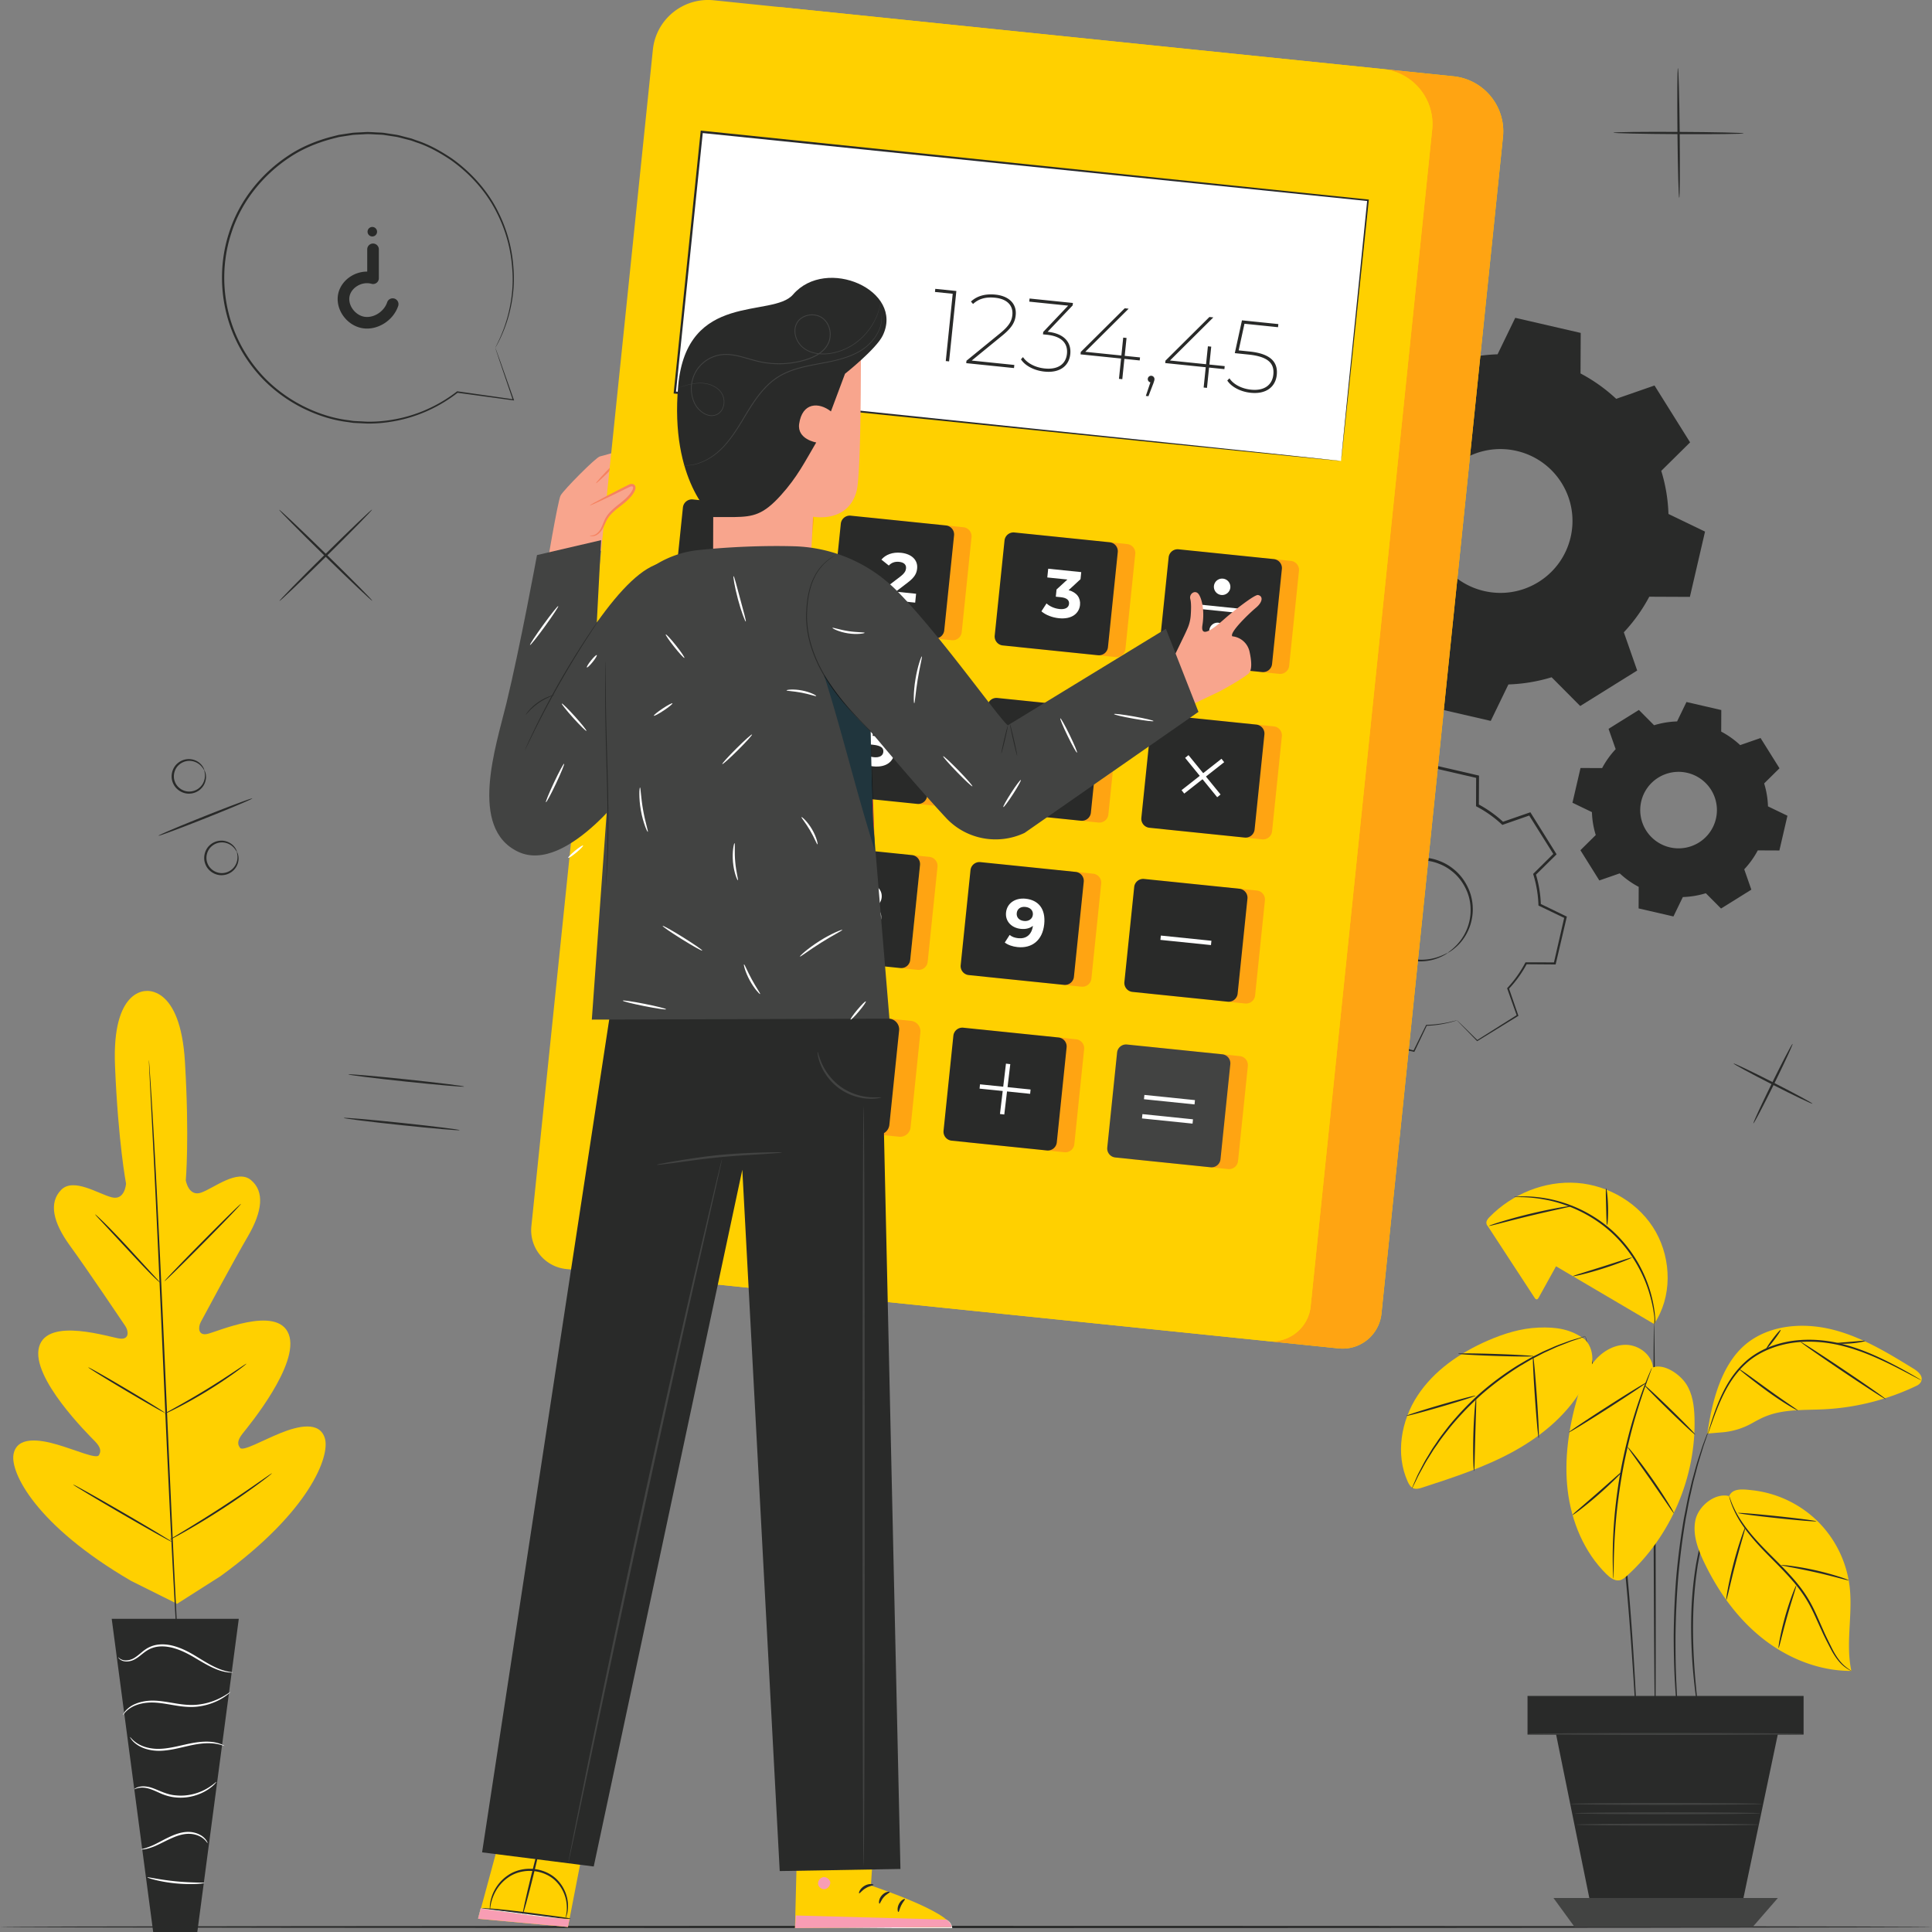 <svg width="267" height="267" fill="none" xmlns="http://www.w3.org/2000/svg"><rect width="100%" height="100%" fill="#808080" stroke="none"/><g clip-path="url(#clip0_1301_35465)"><path d="M200.081 131.685s-.484.414-1.552.797c-1.048.373-2.785.647-4.723-.06-.952-.354-1.946-.94-2.762-1.829-.806-.886-1.489-2.032-1.761-3.366a6.747 6.747 0 01-.142-2.069 6.736 6.736 0 01.488-2.109c.529-1.381 1.556-2.616 2.881-3.458 1.341-.819 2.904-1.197 4.382-1.065.739.049 1.455.22 2.114.488.661.26 1.274.609 1.8 1.037 1.083.829 1.814 1.945 2.259 3.056a7.08 7.08 0 01.435 3.279c-.216 2.047-1.224 3.484-2.02 4.258-.815.789-1.399 1.041-1.399 1.041-.03-.04.524-.344 1.286-1.149a6.999 6.999 0 001.848-4.176c.078-.972-.027-2.067-.463-3.13-.436-1.055-1.143-2.109-2.175-2.887a6.485 6.485 0 00-1.713-.97 6.44 6.44 0 00-2.002-.453c-1.398-.12-2.871.241-4.137 1.013-1.252.797-2.223 1.958-2.729 3.262a6.41 6.41 0 00-.47 1.994 6.392 6.392 0 00.122 1.96c.247 1.267.886 2.363 1.643 3.217.767.858 1.707 1.432 2.616 1.79a7.044 7.044 0 004.574.177c1.059-.329 1.576-.692 1.6-.648z" fill="#292A29"/><path d="M201.356 140.998c.001-.005.063.05.184.166l.54.52 2.115 2.08-.079-.01 5.55-3.501-.042.12c-.4-1.13-.846-2.387-1.321-3.732l-.024-.066.049-.053a16.053 16.053 0 002.456-3.459l.037-.07h.081l3.97.007-.14.111 1.465-6.386.085.179-3.578-1.716-.091-.044-.003-.101a15.883 15.883 0 00-.703-4.167l-.031-.101.075-.074 2.814-2.79-.026.223-3.485-5.553.222.077-3.746 1.306-.109.039-.085-.08a16.051 16.051 0 00-3.446-2.448l-.104-.054v-.119c.005-1.241.011-2.593.015-3.96l.154.193-6.399-1.474.226-.108-1.726 3.567-.054.109-.122.005a15.934 15.934 0 00-4.166.691l-.003.001c-.032-.008-.017-.004 0 0l-.204-.051-.003-.002-.005-.006-.012-.011-.021-.022-.044-.044-.089-.089-.175-.177-.351-.353-.701-.706-1.392-1.401.25.029-5.572 3.468.082-.235c.44 1.259.876 2.504 1.306 3.738l.039.114-.082.087a15.834 15.834 0 00-2.459 3.433l-.055.104h-.119l-3.97-.021.189-.149-1.486 6.381-.1-.209a4950.6 4950.6 0 003.572 1.727l.098.048.004.109c.044 1.442.284 2.847.688 4.168l.032.101-.075.075-2.823 2.78.025-.207 3.465 5.565-.182-.064 3.75-1.294.084-.029.064.06a16.075 16.075 0 003.449 2.469l.07.037v.081a7631.79 7631.79 0 01-.031 3.959l-.092-.117 6.392 1.505-.102.049c.698-1.42 1.271-2.584 1.75-3.554l.017-.036.039-.001a16.757 16.757 0 003.193-.391l.774-.187c.177-.046.259-.064.258-.059a1.866 1.866 0 01-.248.092c-.168.053-.423.132-.768.219-.691.17-1.751.396-3.204.456l.055-.037-1.703 3.576-.031.065-.071-.015-6.405-1.449-.093-.021v-.096l.004-3.959.071.118a16.285 16.285 0 01-3.523-2.493l.147.031-3.743 1.312-.118.041-.065-.105-3.489-5.551-.071-.113.095-.094 2.814-2.791-.044.175a16.147 16.147 0 01-.717-4.259l.102.157-3.576-1.718-.134-.065.033-.144 1.473-6.384.035-.15.154.001 3.969.014-.173.104a16.242 16.242 0 012.515-3.521l-.042.201-1.308-3.737-.053-.151.136-.084c1.83-1.142 3.688-2.299 5.571-3.472l.136-.086.114.115 1.392 1.402.701.705.351.353.176.177.088.089.044.044.022.022.01.011.006.006.003.003-.203-.051c.016.003.033.008.001-.001h.003a16.333 16.333 0 014.272-.709l-.175.114 1.728-3.566.07-.144.156.036 6.399 1.48.153.035v.157l-.021 3.961-.104-.173c1.33.7 2.536 1.585 3.526 2.513l-.195-.042 3.748-1.298.142-.05.08.128 3.471 5.562.076.121-.102.101-2.822 2.782.043-.175a16.21 16.21 0 01.704 4.26l-.094-.145 3.571 1.73.115.056-.029.122-1.495 6.38-.026.111h-.115l-3.97-.03.118-.07a16.194 16.194 0 01-2.517 3.496l.025-.119 1.291 3.742.027.078-.069.043-5.592 3.437-.044.027-.036-.037-2.048-2.109-.525-.549a2.013 2.013 0 01-.175-.198z" fill="#292A29"/><path fill-rule="evenodd" clip-rule="evenodd" d="M212.629 80.428c4.666-2.906 6.088-9.036 3.175-13.692-2.914-4.655-9.06-6.072-13.726-3.167-4.667 2.907-6.088 9.036-3.175 13.692 2.914 4.656 9.058 6.074 13.726 3.167zm1.803 13.168a22.9 22.9 0 01-5.972.992l-2.441 5.04-9.048-2.087.025-5.598a22.737 22.737 0 01-4.928-3.507l-5.299 1.841-4.917-7.858 3.985-3.939a22.552 22.552 0 01-.993-5.957l-5.055-2.437 2.092-9.023 5.613.024a22.706 22.706 0 013.517-4.916l-1.847-5.284 7.877-4.907 3.95 3.976a22.78 22.78 0 015.971-.992l2.443-5.042 9.047 2.088-.026 5.6a22.802 22.802 0 014.928 3.507l5.298-1.842 4.918 7.858-3.986 3.939a22.55 22.55 0 01.995 5.957l5.054 2.436-2.092 9.024-5.613-.025a22.74 22.74 0 01-3.516 4.917l1.846 5.284-7.876 4.905-3.95-3.974zm20.351 22.843a5.279 5.279 0 001.689-7.285 5.309 5.309 0 00-7.302-1.685 5.28 5.28 0 00-1.689 7.285 5.308 5.308 0 007.302 1.685zm.96 7.005a12.151 12.151 0 01-3.177.527l-1.299 2.682-4.813-1.111.013-2.977a12.133 12.133 0 01-2.622-1.867l-2.819.98-2.615-4.18 2.12-2.096a11.966 11.966 0 01-.529-3.169l-2.69-1.296 1.114-4.801 2.985.013c.5-.94 1.125-1.82 1.872-2.615l-.983-2.811 4.191-2.61 2.101 2.114a12.107 12.107 0 013.177-.527l1.299-2.683 4.813 1.111-.013 2.979a12.088 12.088 0 012.621 1.866l2.819-.979 2.616 4.179-2.12 2.096c.321 1.041.496 2.106.529 3.169l2.689 1.296-1.113 4.801-2.987-.013a12.071 12.071 0 01-1.87 2.615l.982 2.812-4.19 2.609-2.101-2.114z" fill="#292A29"/><path d="M51.419 70.424c.06.061-2.756 2.94-6.29 6.428-3.536 3.49-6.45 6.268-6.51 6.207-.062-.061 2.754-2.94 6.29-6.429 3.534-3.488 6.45-6.267 6.51-6.206z" fill="#292A29"/><path d="M51.449 83.028c-.06.061-2.989-2.703-6.54-6.175-3.553-3.472-6.383-6.336-6.322-6.398.06-.061 2.988 2.703 6.54 6.175s6.382 6.336 6.322 6.398zm12.711 67.138c-.008.086-3.602-.223-8.025-.688-4.425-.466-8.003-.913-7.994-.998.009-.087 3.602.222 8.026.687 4.423.467 8.003.914 7.994.999zm-.64 6.018c-.009.087-3.603-.222-8.026-.688-4.425-.466-8.003-.913-7.994-.998.009-.086 3.602.222 8.027.688 4.423.466 8.002.913 7.993.998z" fill="#292A29"/><path d="M20.211 136.957s-4.756-.341-4.318 10.303c.437 10.643 1.526 16.312 1.526 16.312s-.14 2.361-1.972 1.897c-1.832-.463-5.28-2.759-6.982-1.043-1.765 1.781-1.138 4.512 1.204 7.728 2.342 3.218 7.214 10.454 7.652 11.109.43.644.602 1.852-.697 1.735-1.298-.115-10.066-3.08-11.227 1.155-1.16 4.233 6.84 12.126 7.698 13.006.858.879.904 1.434.556 1.966s-3.2-.741-5.729-1.482c-2.528-.741-5.59-1.158-6.054 1.34-.465 2.5 3.059 9.812 16.255 17.497l6.349 3.163 6.009-3.824c12.359-8.963 15.132-16.591 14.42-19.031-.714-2.44-3.718-1.72-6.16-.73-2.44.99-5.151 2.541-5.551 2.047-.4-.494-.41-1.052.356-2.013.766-.96 7.935-9.612 6.355-13.708-1.58-4.097-10.006-.273-11.287-.028-1.28.245-1.23-.973-.867-1.657.37-.696 4.492-8.382 6.5-11.817 2.007-3.434 2.358-6.214.423-7.81-1.866-1.538-5.065 1.091-6.842 1.735-1.777.644-2.153-1.691-2.153-1.691s.515-5.749-.117-16.383c-.631-10.634-5.444-9.776-5.444-9.776" fill="#FFD000"/><path d="M20.58 146.49s.013.075.025.222c.013.158.03.375.05.653l.172 2.515c.145 2.182.333 5.342.549 9.248.435 7.811.944 18.608 1.466 30.532.522 11.929 1.003 22.726 1.395 30.539l.472 9.252.125 2.516.026.654c.005.148.001.224.001.224s-.013-.075-.026-.222l-.05-.653-.17-2.513a890.885 890.885 0 01-.55-9.248c-.435-7.812-.944-18.609-1.466-30.538-.522-11.925-1.004-22.721-1.395-30.534l-.472-9.253-.125-2.516-.026-.655c-.005-.147-.001-.223-.001-.223z" fill="#292A29"/><path d="M13.157 167.834c.012-.012.152.104.395.327.245.222.587.552 1.007.966.838.828 1.965 2.001 3.183 3.32l3.105 3.389.945 1.022c.224.24.343.38.331.392-.012.012-.152-.104-.398-.326a28.776 28.776 0 01-1.002-.97c-.83-.836-1.94-2.025-3.16-3.343l-3.127-3.365-.951-1.018c-.222-.243-.34-.383-.328-.394zm9.593 9.206c-.047-.046 2.275-2.472 5.186-5.416 2.912-2.945 5.31-5.294 5.359-5.247.047.047-2.274 2.472-5.186 5.418-2.911 2.943-5.31 5.293-5.358 5.245zm-.023 18.352c-.008-.015.15-.114.442-.281.34-.189.754-.422 1.242-.695a118.476 118.476 0 004.053-2.361c1.564-.954 2.95-1.866 3.949-2.532l1.184-.789c.282-.184.441-.279.452-.266.01.013-.132.135-.396.343-.265.208-.654.501-1.142.852a62.324 62.324 0 01-3.92 2.599 63.266 63.266 0 01-4.099 2.305c-.536.273-.973.488-1.28.628-.305.141-.478.212-.485.197zm-10.523-6.422c.008-.015.164.059.438.206.275.145.668.363 1.151.637.967.548 2.294 1.319 3.751 2.184 1.458.865 2.77 1.659 3.715 2.245.471.293.851.533 1.111.704.26.171.4.272.39.287-.008.014-.164-.06-.438-.206a52.583 52.583 0 01-1.151-.638 232.31 232.31 0 01-3.751-2.184 230.634 230.634 0 01-3.714-2.245 48.245 48.245 0 01-1.112-.704c-.26-.171-.399-.272-.39-.286zm-2.087 16.198c.009-.015.207.082.559.269l1.477.813c1.243.696 2.95 1.672 4.829 2.761a379.99 379.99 0 014.794 2.824l1.438.88c.337.212.52.336.511.351-.008.014-.207-.083-.558-.27l-1.478-.813a381.907 381.907 0 01-4.83-2.761 382.804 382.804 0 01-4.792-2.824 986.75 986.75 0 01-1.439-.879c-.337-.212-.519-.337-.51-.351zm13.336 7.618c-.008-.015.19-.145.552-.369.404-.245.922-.561 1.544-.937a195.268 195.268 0 005.045-3.159 187.756 187.756 0 004.938-3.326c.597-.414 1.095-.76 1.484-1.028.351-.241.55-.368.56-.355.01.013-.17.166-.504.431-.335.265-.826.639-1.44 1.091a100.571 100.571 0 01-4.905 3.39 101.203 101.203 0 01-5.091 3.103c-.664.376-1.205.674-1.584.871-.378.199-.59.302-.599.288zM33 223.715H15.438L21.17 267h6.098l5.733-43.285z" fill="#292A29"/><path d="M16.345 229.035c-.007.005.02.062.094.154.075.093.212.212.423.303.417.181 1.148.195 1.855-.227.71-.391 1.327-1.157 2.277-1.496.943-.359 2.111-.294 3.23.064 1.133.35 2.116.921 3.008 1.454.893.53 1.711 1.002 2.445 1.309a6.78 6.78 0 001.804.52c.22.029.393.037.51.034.117 0 .178-.004.178-.014.01-.058-.994-.048-2.409-.725-.71-.324-1.506-.807-2.392-1.35-.882-.543-1.89-1.139-3.059-1.501-1.155-.371-2.398-.438-3.408-.036-.506.191-.93.493-1.284.791-.358.296-.68.574-1.005.777-.642.414-1.317.431-1.71.296-.405-.14-.535-.377-.557-.353zm.641 7.973c.023.015.14-.179.414-.465.28-.278.737-.641 1.402-.887.66-.252 1.506-.402 2.443-.367.94.032 1.966.238 3.056.415 1.088.183 2.166.264 3.13.13a8.63 8.63 0 002.461-.701 7.808 7.808 0 001.481-.879c.324-.245.479-.41.47-.42-.034-.048-.712.558-2.032 1.113a9.038 9.038 0 01-2.412.625c-.935.116-1.97.031-3.053-.15-1.08-.175-2.122-.377-3.093-.397-.972-.021-1.848.156-2.526.443a3.692 3.692 0 00-1.41 1 2.476 2.476 0 00-.265.389c-.052.094-.074.146-.066.151zm14.018 4.268c.006-.014-.156-.123-.484-.251a5.208 5.208 0 00-1.456-.312c-.629-.049-1.383-.008-2.2.126-.82.133-1.697.358-2.62.553-.92.194-1.81.325-2.615.295-.805-.028-1.521-.203-2.076-.448-1.13-.495-1.533-1.215-1.575-1.17-.012.008.068.188.297.458.226.27.621.614 1.192.895.57.28 1.313.484 2.15.528.84.046 1.754-.082 2.686-.278.933-.197 1.804-.429 2.605-.573.801-.146 1.532-.206 2.145-.184 1.232.042 1.933.413 1.95.361zm-12.464 6.003c.008.046.627-.39 1.704-.172.53.096 1.12.363 1.785.664.661.308 1.46.571 2.315.636 1.726.166 3.26-.39 4.202-.971a5.985 5.985 0 001.046-.802c.213-.227.323-.358.309-.371-.039-.042-.5.476-1.457.998-.94.52-2.422 1.021-4.074.862-1.663-.095-2.94-1.084-4.092-1.215-.562-.084-1.032-.004-1.325.115-.297.115-.422.246-.413.256zm.976 8.308c0 .033.589.029 1.464-.29.883-.294 1.976-.97 3.252-1.475.64-.244 1.282-.393 1.866-.39a3.458 3.458 0 011.5.341c.808.401 1.041.97 1.085.934.014-.005-.022-.148-.166-.369a2.405 2.405 0 00-.823-.743 3.464 3.464 0 00-1.592-.427c-.63-.018-1.309.134-1.972.387-1.322.525-2.38 1.22-3.224 1.554-.833.358-1.397.432-1.39.478zm.859 3.866c-.01.035.412.186 1.112.359.7.174 1.683.36 2.78.468 1.098.107 2.098.116 2.818.081.721-.033 1.163-.1 1.161-.137-.004-.086-1.78-.01-3.951-.228-2.172-.208-3.899-.627-3.92-.543z" fill="#fff"/><path d="M267.001 266.303c0 .087-59.775.156-133.494.156C59.762 266.459 0 266.39 0 266.303c0-.086 59.762-.155 133.507-.155 73.719 0 133.494.069 133.494.155z" fill="#292A29"/><path d="M75.445 79s1.636-9.773 2.025-10.517c.389-.743 4.906-5.312 5.439-5.406.532-.095 7.65-2.324 7.257-1.216-.394 1.108-5.388 2.602-5.388 2.602l-.474.596s4.267-1.385 5.328-1.35c.977.032 1.15 1.044.388 1.335-.763.292-4.525 1.386-4.664 1.62-.14.234 4.187-.998 4.73-.975.732.031 1.262.955.515 1.269-.44.184-4.623 1.142-4.623 1.142s3.492-.408 3.885-.302c.644.174.59.953-.118 1.14-.486.128-3.04.237-3.69.411 0 0-.483.412-.466 1.702.018 1.29-1.663 4.73-1.663 4.73L75.445 79z" fill="#F8A58D"/><path d="M90.155 61.883c.027.028-.331.422-1.048.908-.357.24-.806.5-1.332.729-.53.198-1.117.4-1.734.613l-1.313.444.07-.043c-1.356 1.35-2.373 2.296-2.428 2.248-.056-.048.87-1.077 2.2-2.458l.026-.028.044-.016 1.297-.453 1.726-.583c.512-.206.957-.435 1.32-.645.728-.422 1.138-.753 1.172-.716z" fill="#F68260"/><path d="M184.992 186.348l-96.959-9.964c-2.965-.305-5.122-2.95-4.817-5.908L100.01 7.869c.434-4.202 4.2-7.257 8.414-6.825l92.443 9.5c4.213.433 7.277 4.19 6.842 8.392l-16.792 162.607a5.396 5.396 0 01-5.924 4.805z" fill="#FFD000"/><path d="M185.55 186.377c-.185 0-.371-.01-.559-.029l-9.767-1.003a5.395 5.395 0 005.906-4.807l16.793-162.607c.434-4.202-2.629-7.96-6.842-8.392l-31.089-3.195 40.872 4.2c3.946.405 6.883 3.727 6.883 7.599 0 .262-.013.527-.041.793l-6.303 61.038-1.875 18.158-.8 7.744-.041.401-1.271 12.305-.04.392-1.41 13.641-.024.239-1.255 12.15-.019.188-3.754 36.351a5.395 5.395 0 01-5.364 4.834zm-15.77-1.592l-81.75-8.4-.07-.008 81.82 8.408z" fill="#FFA412"/><path d="M175.211 185.342l-96.96-9.964a5.387 5.387 0 01-4.816-5.908L90.227 6.863c.434-4.202 4.2-7.257 8.414-6.824l92.444 9.5c4.212.432 7.276 4.19 6.841 8.392l-16.792 162.607a5.394 5.394 0 01-5.923 4.804z" fill="#FFD000"/><path d="M124.246 157.092l-33.433-3.436a1.45 1.45 0 01-1.297-1.591l1.355-13.124a1.453 1.453 0 011.595-1.294l33.433 3.436a1.45 1.45 0 011.297 1.591l-1.355 13.124a1.453 1.453 0 01-1.595 1.294z" fill="#FFD000"/><path d="M124.397 157.1c-.05 0-.101-.003-.151-.008l-33.433-3.436a1.452 1.452 0 01-1.297-1.591l1.155-11.185 32.245-.104 2.983.307a1.452 1.452 0 011.297 1.591l-1.355 13.124a1.453 1.453 0 01-1.444 1.302z" fill="#FFA412"/><path d="M185.334 63.708l-92.076-9.461 3.72-36.03 92.077 9.462-3.721 36.03z" fill="#fff"/><path d="M185.336 63.709s.015-.222.055-.643l.181-1.865.711-7.159 2.665-26.373.097.118-92.076-9.414h-.005l.171-.14-3.727 36.029-.134-.164 65.983 6.851 19.163 2.011 5.13.547 1.329.145c.299.034.457.056.457.056s-.146-.008-.44-.035c-.302-.03-.74-.071-1.313-.126l-5.104-.505-19.137-1.924-66.099-6.723-.15-.015.016-.149 3.715-36.03.016-.155.156.017h.006l92.065 9.508.109.012-.012.108-2.788 26.427-.764 7.128-.201 1.844c-.047.413-.075.618-.075.618z" fill="#292A29"/><path d="M109.715 86.235l-13.163-1.353a1.248 1.248 0 01-1.116-1.369l1.357-13.13a1.25 1.25 0 011.372-1.113l13.162 1.353c.688.07 1.187.683 1.117 1.368l-1.357 13.131a1.25 1.25 0 01-1.372 1.113z" fill="#FFD000"/><path d="M96.203 76.058l.586-5.675a1.25 1.25 0 011.372-1.113l13.163 1.353a1.25 1.25 0 011.116 1.368l-.382 3.7a21.08 21.08 0 00-2.317-.195 84.602 84.602 0 00-2.445-.035c-3.473 0-7.317.194-10.821.565-.091.01-.182.02-.272.032z" fill="#FFA412"/><path d="M107.301 85.987l-13.163-1.353a1.248 1.248 0 01-1.116-1.368l1.356-13.131a1.25 1.25 0 011.373-1.113l13.162 1.352a1.248 1.248 0 011.116 1.369l-1.356 13.13a1.25 1.25 0 01-1.372 1.114z" fill="#292A29"/><path d="M102.97 74.293l-.672 6.506-1.509-.155.547-5.298-1.305-.134.125-1.209 2.814.29z" fill="#fff"/><path d="M131.535 88.478l-13.163-1.353a1.247 1.247 0 01-1.115-1.369l1.355-13.13a1.25 1.25 0 011.372-1.114l13.164 1.353a1.249 1.249 0 011.115 1.369l-1.355 13.13a1.25 1.25 0 01-1.373 1.114z" fill="#FFD000"/><path d="M131.666 88.484a1.43 1.43 0 01-.13-.006l-1.76-.181c-2.008-2.473-4.062-4.874-5.868-6.69a20.7 20.7 0 00-5.799-4.1l.504-4.882a1.25 1.25 0 011.372-1.112l13.164 1.353a1.248 1.248 0 011.115 1.368l-1.356 13.13a1.25 1.25 0 01-1.242 1.12z" fill="#FFA412"/><path d="M129.122 88.23l-13.163-1.353a1.248 1.248 0 01-1.116-1.369l1.356-13.13a1.25 1.25 0 011.372-1.113l13.163 1.352a1.25 1.25 0 011.116 1.37l-1.357 13.13a1.248 1.248 0 01-1.371 1.112z" fill="#292A29"/><path d="M126.603 82.057l-.127 1.227-4.929-.506.101-.976 2.761-2.112c.634-.49.77-.813.803-1.13.053-.51-.27-.844-.96-.915-.558-.058-1.056.108-1.419.512l-1.025-.82c.578-.682 1.54-1.063 2.715-.942 1.453.15 2.345.993 2.223 2.174-.065.631-.301 1.19-1.301 1.942l-1.647 1.258 2.805.288z" fill="#fff"/><path d="M154.16 90.802l-13.163-1.352a1.248 1.248 0 01-1.115-1.368l1.355-13.131a1.25 1.25 0 011.372-1.114l13.164 1.353c.687.07 1.186.683 1.116 1.369l-1.356 13.13a1.25 1.25 0 01-1.373 1.113z" fill="#FFD000"/><path d="M154.29 90.81c-.043 0-.086-.003-.13-.008l-13.163-1.352a1.249 1.249 0 01-1.115-1.368l1.355-13.131a1.25 1.25 0 011.372-1.114l13.164 1.353a1.248 1.248 0 011.116 1.369l-1.357 13.13a1.249 1.249 0 01-1.242 1.12z" fill="#FFA412"/><path d="M151.746 90.554L138.583 89.2a1.247 1.247 0 01-1.115-1.368l1.355-13.131a1.25 1.25 0 011.372-1.113l13.164 1.353c.686.07 1.186.683 1.115 1.368l-1.356 13.131a1.25 1.25 0 01-1.372 1.113z" fill="#292A29"/><path d="M149.257 83.614c-.114 1.096-1.065 2.013-2.919 1.823-.913-.094-1.829-.441-2.416-.953l.706-1.092c.455.422 1.123.707 1.803.777.754.078 1.253-.181 1.307-.71.051-.494-.281-.838-1.138-.926l-.69-.07.103-.995 1.498-1.377-2.776-.286.125-1.208 4.566.47-.101.975-1.645 1.522c1.155.306 1.676 1.093 1.577 2.05z" fill="#fff"/><path d="M176.786 93.127l-13.164-1.352a1.248 1.248 0 01-1.115-1.369l1.355-13.13a1.25 1.25 0 011.372-1.113l13.164 1.352c.687.07 1.186.684 1.115 1.368l-1.355 13.131a1.25 1.25 0 01-1.372 1.113z" fill="#FFD000"/><path d="M176.918 93.134c-.043 0-.086-.002-.129-.007l-13.164-1.352a1.254 1.254 0 01-.711-.316l-.406-1.037a.09.09 0 01.002-.016l1.355-13.13a1.25 1.25 0 011.372-1.113l13.164 1.352a1.249 1.249 0 011.115 1.368l-1.356 13.132a1.249 1.249 0 01-1.242 1.119z" fill="#FFA412"/><path d="M174.427 92.88l-13.164-1.354a1.249 1.249 0 01-1.116-1.368l1.357-13.13a1.25 1.25 0 011.371-1.114l13.163 1.353c.687.07 1.187.683 1.116 1.368l-1.356 13.13a1.25 1.25 0 01-1.371 1.114z" fill="#292A29"/><path d="M172.043 84.796l-6.988-.718.061-.596 6.989.718-.062.596zm-2.013-3.58a1.139 1.139 0 01-2.266-.233 1.137 1.137 0 011.249-1.014 1.137 1.137 0 011.017 1.247zm-.633 6.079a1.138 1.138 0 01-2.266-.232 1.139 1.139 0 012.266.232z" fill="#fff"/><path d="M107.356 109.105l-13.163-1.353a1.247 1.247 0 01-1.116-1.368l1.356-13.13a1.25 1.25 0 011.372-1.114l13.163 1.353c.687.07 1.187.683 1.116 1.369l-1.356 13.13a1.25 1.25 0 01-1.372 1.113z" fill="#FFD000"/><path d="M104.933 108.857l-13.162-1.353a1.247 1.247 0 01-1.116-1.368l1.356-13.131a1.25 1.25 0 011.372-1.113l13.163 1.353c.687.07 1.187.683 1.116 1.368l-1.356 13.131a1.25 1.25 0 01-1.373 1.113z" fill="#292A29"/><path d="M101.985 102.498l-1.063-.109-.141 1.366-1.472-.151.141-1.366-3.513-.361.104-1.013 3.502-3.811 1.584.163-3.255 3.62 1.751.179.126-1.217 1.425.147-.125 1.217 1.063.109-.127 1.227z" fill="#fff"/><path d="M129.176 111.348l-13.163-1.353a1.248 1.248 0 01-1.116-1.369l1.357-13.13a1.247 1.247 0 011.371-1.113l13.164 1.353c.686.07 1.186.683 1.115 1.368l-1.355 13.131a1.251 1.251 0 01-1.373 1.113z" fill="#FFD000"/><path d="M129.199 111.35l-.024-.002-8.527-.877 6.111.628a1.25 1.25 0 001.348-.966c.364.409.729.816 1.092 1.217z" fill="#FFA412"/><path d="M126.762 111.099l-13.163-1.352a1.248 1.248 0 01-1.116-1.369l1.357-13.13a1.248 1.248 0 011.371-1.113l13.163 1.352c.688.07 1.187.684 1.116 1.369l-1.356 13.131a1.249 1.249 0 01-1.372 1.112z" fill="#292A29"/><path d="M123.607 104.035c-.119 1.153-1.07 2.069-2.933 1.878-.904-.093-1.829-.442-2.416-.953l.716-1.091c.454.423 1.113.706 1.792.776.755.078 1.254-.191 1.308-.721.053-.511-.248-.88-1.431-1.001l-1.667-.172.713-3.627 3.979.409-.125 1.208-2.721-.279-.23 1.225.532.054c1.928.198 2.602 1.142 2.483 2.294z" fill="#fff"/><path d="M151.801 113.673l-13.163-1.353a1.249 1.249 0 01-1.116-1.369l1.357-13.13a1.25 1.25 0 011.371-1.114l13.164 1.353a1.248 1.248 0 011.115 1.369l-1.356 13.13a1.25 1.25 0 01-1.372 1.114z" fill="#FFD000"/><path d="M151.934 113.679a1.43 1.43 0 01-.13-.006l-7.101-.73 9.086-6.323-.613 5.939a1.248 1.248 0 01-1.242 1.12zm-12.642-13.447c-.111-.068-.315-.279-.597-.606l.187-1.805a1.25 1.25 0 011.371-1.114l4.119.424-5.08 3.101z" fill="#FFA412"/><path d="M149.387 113.424l-13.163-1.352a1.25 1.25 0 01-1.116-1.369l1.356-13.13a1.25 1.25 0 011.372-1.114l13.163 1.353c.687.07 1.187.683 1.116 1.369l-1.356 13.13a1.249 1.249 0 01-1.372 1.113z" fill="#292A29"/><path d="M145.217 106.322c.062-.595-.337-1.021-1.008-1.09-.661-.068-1.17.293-1.229.861-.057.557.321 1.009 1.047 1.084.643.065 1.129-.26 1.19-.855zm1.471.076c-.137 1.329-1.314 2.054-2.693 1.912-1.798-.185-2.8-1.424-2.583-3.525.233-2.249 1.722-3.364 3.689-3.162.688.07 1.343.298 1.77.633l-.673 1.049c-.339-.28-.75-.407-1.188-.452-1.09-.112-1.855.458-2.03 1.699.421-.343.991-.481 1.671-.411 1.258.13 2.163 1.03 2.037 2.257z" fill="#fff"/><path d="M174.427 115.997l-13.164-1.352a1.25 1.25 0 01-1.116-1.369l1.357-13.131a1.249 1.249 0 011.371-1.112l13.163 1.353c.687.07 1.187.683 1.116 1.368l-1.356 13.131a1.249 1.249 0 01-1.371 1.112z" fill="#FFD000"/><path d="M174.556 116.004c-.043 0-.086-.002-.129-.007l-13.164-1.352a1.249 1.249 0 01-1.116-1.369l1.234-11.941 3.075-2.14 11.582 1.191a1.248 1.248 0 011.116 1.368l-1.356 13.131a1.249 1.249 0 01-1.242 1.119z" fill="#FFA412"/><path d="M172.012 115.749l-13.163-1.353a1.248 1.248 0 01-1.116-1.368l1.356-13.13a1.25 1.25 0 011.372-1.114l13.163 1.353a1.248 1.248 0 011.116 1.369l-1.355 13.13a1.251 1.251 0 01-1.373 1.113z" fill="#292A29"/><path d="M163.661 109.671l-.372-.471 5.518-4.337.373.47-5.519 4.338z" fill="#fff"/><path d="M168.215 110.175l-4.434-5.438.466-.378 4.433 5.438-.465.378z" fill="#fff"/><path d="M105.012 131.789l-13.163-1.353a1.247 1.247 0 01-1.116-1.368l1.357-13.131a1.249 1.249 0 011.371-1.113l13.163 1.353a1.248 1.248 0 011.116 1.369l-1.356 13.13a1.25 1.25 0 01-1.372 1.113z" fill="#FFD000"/><path d="M102.59 131.541l-13.163-1.353a1.247 1.247 0 01-1.116-1.368l1.356-13.131a1.25 1.25 0 011.373-1.113l13.162 1.352a1.248 1.248 0 011.116 1.369l-1.356 13.131a1.25 1.25 0 01-1.372 1.113z" fill="#292A29"/><path d="M99.3 119.953l-.1.976-2.996 5.282-1.64-.169 2.884-5.039-2.16-.222-.11 1.06-1.342-.138.236-2.287 5.228.537z" fill="#fff"/><path d="M126.833 134.031l-13.163-1.352a1.248 1.248 0 01-1.116-1.369l1.356-13.131a1.25 1.25 0 011.372-1.112l13.163 1.353c.687.07 1.187.683 1.116 1.368l-1.357 13.131a1.247 1.247 0 01-1.371 1.112z" fill="#FFD000"/><path d="M126.962 134.039c-.043 0-.086-.003-.13-.008l-2.394-.245a1.25 1.25 0 001.349-1.116l1.356-13.13a1.247 1.247 0 00-1.111-1.368l2.413.248a1.25 1.25 0 011.115 1.368l-1.356 13.131a1.25 1.25 0 01-1.242 1.12z" fill="#FFA412"/><path d="M124.418 133.783l-13.162-1.352a1.248 1.248 0 01-1.116-1.369l1.355-13.131a1.252 1.252 0 011.373-1.113l13.163 1.353a1.25 1.25 0 011.116 1.369l-1.357 13.13a1.248 1.248 0 01-1.372 1.113z" fill="#292A29"/><path d="M118.307 123.738c-.052.493.309.84.923.903.625.064 1.057-.202 1.108-.694.052-.511-.325-.861-.941-.923-.605-.063-1.038.203-1.09.714zm1.951 2.99c.06-.576-.38-.978-1.134-1.055-.746-.077-1.248.228-1.308.805-.059.576.369.986 1.115 1.063.755.078 1.268-.236 1.327-.813zm1.523.204c-.127 1.227-1.306 1.885-2.964 1.715-1.65-.17-2.66-1.054-2.533-2.28.072-.697.489-1.18 1.146-1.432-.454-.348-.677-.831-.617-1.416.118-1.144 1.218-1.754 2.699-1.602 1.501.154 2.451.976 2.333 2.119-.061.586-.387 1.012-.903 1.26.602.381.911.939.839 1.636z" fill="#fff"/><path d="M149.458 136.357l-13.163-1.353a1.25 1.25 0 01-1.117-1.369l1.357-13.13a1.249 1.249 0 011.372-1.113l13.163 1.353c.687.07 1.186.683 1.115 1.368l-1.355 13.13a1.251 1.251 0 01-1.372 1.114z" fill="#FFD000"/><path d="M149.587 136.363c-.043 0-.086-.002-.129-.006l-13.163-1.353a1.248 1.248 0 01-1.117-1.369l1.357-13.13a1.25 1.25 0 011.372-1.113l13.163 1.352a1.248 1.248 0 011.115 1.369l-1.355 13.13a1.25 1.25 0 01-1.243 1.12z" fill="#FFA412"/><path d="M147.043 136.108l-13.162-1.353a1.246 1.246 0 01-1.116-1.368l1.356-13.131a1.249 1.249 0 011.372-1.112l13.163 1.352a1.25 1.25 0 011.116 1.369l-1.357 13.13a1.25 1.25 0 01-1.372 1.113z" fill="#292A29"/><path d="M142.74 126.418c.057-.557-.32-1.01-1.038-1.084-.642-.066-1.128.26-1.19.855-.061.595.337 1.021 1.009 1.09.661.068 1.16-.294 1.219-.861zm1.569 1.307c-.232 2.25-1.712 3.365-3.688 3.162-.689-.071-1.335-.297-1.762-.631l.674-1.049c.328.278.74.405 1.187.451 1.08.111 1.855-.458 2.03-1.708-.421.342-1 .489-1.681.419-1.258-.13-2.163-1.03-2.037-2.257.138-1.329 1.315-2.054 2.693-1.912 1.808.186 2.801 1.425 2.584 3.525z" fill="#fff"/><path d="M172.083 138.682l-13.164-1.353a1.248 1.248 0 01-1.115-1.369l1.355-13.13a1.251 1.251 0 011.372-1.113l13.164 1.353c.687.07 1.186.683 1.115 1.368l-1.356 13.131a1.25 1.25 0 01-1.371 1.113z" fill="#FFD000"/><path d="M172.211 138.688c-.043 0-.085-.001-.129-.006l-13.163-1.353a1.247 1.247 0 01-1.116-1.369l1.356-13.13a1.248 1.248 0 011.372-1.113l13.164 1.353a1.248 1.248 0 011.115 1.368l-1.356 13.131a1.25 1.25 0 01-1.243 1.119z" fill="#FFA412"/><path d="M169.668 138.433l-13.163-1.352a1.247 1.247 0 01-1.115-1.369l1.355-13.13a1.25 1.25 0 011.372-1.113l13.164 1.352a1.25 1.25 0 011.115 1.369l-1.356 13.131a1.25 1.25 0 01-1.372 1.112z" fill="#292A29"/><path d="M167.355 130.608l-6.988-.717.061-.597 6.989.718-.062.596z" fill="#fff"/><path d="M147.098 159.239l-13.163-1.352a1.25 1.25 0 01-1.116-1.369l1.356-13.131a1.25 1.25 0 011.372-1.113l13.163 1.353c.687.07 1.187.683 1.116 1.368l-1.356 13.131a1.248 1.248 0 01-1.372 1.113z" fill="#FFD000"/><path d="M147.228 159.246c-.043 0-.086-.003-.13-.007l-13.163-1.352a1.249 1.249 0 01-1.116-1.369l1.356-13.131a1.25 1.25 0 011.372-1.113l13.163 1.353a1.248 1.248 0 011.116 1.368l-1.356 13.131a1.25 1.25 0 01-1.242 1.12z" fill="#FFA412"/><path d="M144.676 158.991l-13.163-1.353a1.248 1.248 0 01-1.116-1.369l1.357-13.13a1.249 1.249 0 011.372-1.113l13.162 1.353c.688.07 1.187.683 1.116 1.368l-1.356 13.131a1.25 1.25 0 01-1.372 1.113z" fill="#292A29"/><path d="M169.723 161.564l-13.163-1.353a1.247 1.247 0 01-1.116-1.368l1.356-13.131a1.25 1.25 0 011.372-1.113l13.163 1.353c.687.07 1.187.683 1.116 1.368l-1.356 13.131a1.25 1.25 0 01-1.372 1.113z" fill="#FFD000"/><path d="M169.852 161.571c-.042 0-.086-.003-.129-.007l-13.163-1.353a1.247 1.247 0 01-1.116-1.368l1.356-13.131a1.25 1.25 0 011.372-1.113l13.163 1.353a1.247 1.247 0 011.116 1.368l-1.356 13.131a1.25 1.25 0 01-1.243 1.12z" fill="#FFA412"/><path d="M167.301 161.316l-13.163-1.353a1.247 1.247 0 01-1.116-1.368l1.357-13.131a1.25 1.25 0 011.372-1.114l13.162 1.353a1.248 1.248 0 011.116 1.369l-1.356 13.13a1.25 1.25 0 01-1.372 1.114z" fill="#424342"/><path d="M165.082 152.629l-6.988-.717.06-.595 6.989.717-.061.595zm-.273 2.654l-6.989-.717.062-.596 6.988.718-.061.595z" fill="#fff"/><path d="M121.263 156.785l-34.79-3.575a1.499 1.499 0 01-1.34-1.643l1.346-13.029a1.501 1.501 0 011.647-1.337l34.79 3.576c.825.085 1.425.82 1.34 1.643l-1.346 13.029a1.499 1.499 0 01-1.647 1.336z" fill="#292A29"/><path d="M107.367 146.955c.153-1.479-.306-2.146-1.061-2.223-.745-.077-1.33.482-1.483 1.961-.152 1.477.306 2.145 1.051 2.221.755.078 1.34-.482 1.493-1.959zm-4.072-.419c.221-2.147 1.54-3.243 3.142-3.078 1.613.166 2.67 1.505 2.449 3.652-.222 2.147-1.531 3.244-3.144 3.077-1.602-.164-2.669-1.504-2.447-3.651zm35.496 7.487l-.596-.07.828-6.96.596.07-.828 6.96z" fill="#fff"/><path d="M142.364 151.166l-6.989-.718.061-.596 6.989.718-.061.596z" fill="#fff"/><path d="M132.167 40.216l-1.005 9.728-.459-.047.96-9.297-2.452-.252.045-.43 2.911.298zm8.012 10.219l-.045.43-6.603-.678.034-.333 4.614-3.767c1.321-1.072 1.645-1.755 1.726-2.547.134-1.293-.685-2.22-2.385-2.394-1.295-.134-2.281.145-3.046.866l-.289-.338c.811-.76 1.959-1.105 3.393-.958 1.867.193 2.952 1.273 2.79 2.843-.095.918-.47 1.694-1.884 2.84l-4.198 3.43 5.893.606zm7.732-1.495c-.166 1.612-1.427 2.635-3.571 2.414-1.463-.15-2.701-.84-3.246-1.696l.284-.308c.499.768 1.599 1.429 2.992 1.572 1.867.192 2.937-.626 3.082-2.03.146-1.417-.708-2.417-2.771-2.63l-.543-.055.035-.333 3.445-3.635-5.378-.553.045-.43 5.99.615-.035.334-3.459 3.647c2.285.235 3.298 1.462 3.13 3.088zm9.595.874l-2.117-.218-.29 2.807-.46-.047.29-2.808-5.601-.575.034-.334 6.073-6.032.543.056-5.993 5.957 4.987.512.255-2.474.46.047-.255 2.474 2.117.217-.043.418zm2.039 2.624c-.019.181-.073.288-.137.506l-.694 1.81-.362-.036.63-1.874c-.233-.066-.382-.264-.357-.5a.458.458 0 01.507-.411.465.465 0 01.413.505zm9.664-1.422l-2.118-.218-.289 2.807-.46-.047.289-2.807-5.6-.575.035-.334 6.072-6.032.543.055-5.993 5.957 4.987.512.255-2.474.46.048-.255 2.474 2.117.217-.043.417zm7.238.8c-.164 1.584-1.391 2.694-3.606 2.466-1.434-.147-2.687-.838-3.232-1.694l.3-.307c.484.767 1.598 1.43 2.977 1.57 1.908.197 2.945-.707 3.087-2.084.155-1.5-.645-2.482-3.431-2.767l-1.895-.196.99-4.533 5.029.517-.045.431-4.638-.477-.803 3.682 1.504.154c2.981.307 3.941 1.515 3.763 3.238z" fill="#292A29"/><path d="M69.897 251.088l-3.819 14.086 12.412 1.129 2.608-13.409-11.2-1.806z" fill="#FFD000"/><path d="M78.848 265.156c-.004.046-.7.029-1.818-.061s-2.659-.26-4.355-.477l-4.337-.581c-1.11-.156-1.796-.261-1.791-.31.005-.046.7-.025 1.818.068 1.117.091 2.658.263 4.354.481l4.338.576c1.11.153 1.796.255 1.79.304z" fill="#292A29"/><path d="M66.078 265.174l.013-.14.346-1.317.035.005-.394 1.452z" fill="#fff"/><path d="M78.49 266.303l-12.412-1.129.394-1.453.079.01c.03.051.709.154 1.79.305l4.337.582c1.696.217 3.237.387 4.355.477.232.018.447.034.64.046l1.018.13-.2 1.032z" fill="#F89DB4"/><path d="M77.67 265.142a64.545 64.545 0 01-.641-.047 99.87 99.87 0 01-4.355-.477l-4.338-.581c-1.08-.151-1.76-.255-1.79-.305l11.123 1.41z" fill="#fff"/><path d="M72.242 264.547c-.078-.02.45-2.436 1.18-5.397.73-2.962 1.386-5.347 1.463-5.328.079.019-.45 2.436-1.18 5.397-.73 2.961-1.385 5.347-1.463 5.328z" fill="#292A29"/><path d="M78.166 265.064c-.075-.003.396-1.011.03-2.618a5.21 5.21 0 00-1.359-2.451c-.745-.761-1.862-1.29-3.089-1.416-1.229-.118-2.426.178-3.324.754a5.746 5.746 0 00-1.933 2.048c-.79 1.445-.713 2.531-.783 2.513-.01 0-.016-.065-.019-.188a3.813 3.813 0 01.03-.536 5.612 5.612 0 01.59-1.886 5.772 5.772 0 011.97-2.177c.94-.621 2.205-.942 3.498-.817 1.291.131 2.472.7 3.251 1.516a5.288 5.288 0 011.368 2.596c.164.829.107 1.522.005 1.977a3.406 3.406 0 01-.153.516c-.044.114-.072.173-.082.169z" fill="#292A29"/><path d="M121.097 249.484l-.737 11.093s11.068 3.663 11.132 5.726l-21.625.156.437-17.33 10.793.355z" fill="#FFD000"/><path d="M113.888 261.086c-.375 0-.745-.286-.819-.659-.079-.398.182-.827.562-.963a.55.55 0 01.246-.055c.349 0 .734.282.839.612.132.412-.249.954-.672 1.048a.69.69 0 01-.156.017z" fill="#F89DB4"/><path d="M131.602 266.459h-21.735l.328-.002c6.966.002 14.113.002 21.407.002zm-.135-.311c-.074-.267-.31-.556-.666-.858.045.02.532.255.731.858h-.065z" fill="#fff"/><path d="M131.603 266.459c-7.295 0-14.441 0-21.408-.002l21.297-.154a.608.608 0 00-.024-.155h.065c.031.095.055.198.07.311z" fill="#fff"/><path d="M109.867 266.459l.113-1.744 20.817.573.004.002c.356.302.592.591.666.858a.659.659 0 01.025.155l-21.297.154-.328.002z" fill="#F89DB4"/><path d="M120.716 260.478c-.006.105-.536.137-1.065.459-.538.31-.819.758-.915.713-.097-.023.079-.648.728-1.028.644-.385 1.278-.24 1.252-.144zm2.237 1.003c.021.103-.442.269-.813.702-.385.424-.491.903-.596.895-.099.014-.154-.605.319-1.137.468-.535 1.09-.56 1.09-.46zm1.209 2.745c-.097.02-.228-.51.061-1.079.284-.57.789-.783.831-.693.057.088-.273.387-.503.858-.24.465-.284.907-.389.914zm-3.56-6.295c-.048.094-.527-.065-1.125-.043-.598.011-1.068.196-1.12.104-.059-.078.406-.454 1.11-.47.704-.022 1.19.328 1.135.409z" fill="#292A29"/><path d="M110.203 253.24l.04-1.783h.005l-.045 1.783z" fill="#fff"/><path d="M120.822 253.658l-10.619-.417.045-1.783 10.703.223-.129 1.977z" fill="#BA2C42"/><path d="M120.71 255.69c-.001.044-.42.097-1.083-.038a4.837 4.837 0 01-1.122-.382 4.929 4.929 0 01-.611-.347c-.098-.067-.214-.134-.32-.264-.113-.113-.171-.395-.031-.561a.583.583 0 01.47-.227c.16-.001.287.036.404.069a3.829 3.829 0 011.645.933c.487.479.646.878.609.897-.048.033-.283-.304-.782-.702a4.327 4.327 0 00-.948-.572 3.977 3.977 0 00-.616-.209c-.227-.067-.422-.075-.483.025-.023.038-.026.053.019.122.048.062.139.126.235.192a5.806 5.806 0 001.596.775c.614.191 1.021.233 1.018.289z" fill="#292A29"/><path d="M120.567 255.837c-.038.015-.236-.369-.254-1.051a3.492 3.492 0 01.479-1.825c.133-.209.296-.49.707-.524.215-.002.387.17.443.314.067.148.077.274.099.399a2.478 2.478 0 01-.517 1.829c-.439.546-.884.659-.892.622-.033-.054.341-.245.68-.773.167-.26.32-.604.373-1.004a2.21 2.21 0 000-.624c-.027-.231-.108-.418-.195-.397-.107-.005-.295.163-.389.342-.117.19-.211.385-.286.577a3.899 3.899 0 00-.242 1.071c-.049.632.052 1.03-.006 1.044z" fill="#292A29"/><path d="M74.212 76.71s-2.344 12.764-4.227 20.488c-1.463 5.997-5.25 17.239 1.603 20.505 6.854 3.266 16.07-9.912 16.07-9.912l3.912-30.038c-2.725.508-5.809 3.657-9.095 8.29l.598-11.395-8.86 2.062z" fill="#424342"/><path d="M168.525 95.564l-3.606 1.715-3.317-5.193 1.94-4.009c.184-.372.38-.79.587-1.269a5.448 5.448 0 00.428-1.763c.054-.735.087-1.715-.058-2.256-.179-.67.531-1.218 1.013-.827.483.39 1.02 2.221.662 4.43-.358 2.208 2.221-.135 3.175-.971.954-.838 4.026-3.285 4.508-3.19.707.14.688.941-.284 1.754-.985.824-3.721 3.46-3.268 3.953l.023.002a2.71 2.71 0 012.352 2.098c.245 1.09.444 2.59-.17 3.086-1.155.934-3.985 2.44-3.985 2.44zM98.642 47.137l-.095 31.224 13.429.639.388-7.595s4.77.945 6.001-3.474c.785-2.822.589-24.637.589-24.637l-20.312 3.843z" fill="#F8A58D"/><path d="M121.991 46.373c-.904 1.866-5.212 5.28-5.212 5.28l-1.945 5.202c-1.691-1.32-3.96-1.245-4.39 1.718-.31 2.141 2.358 2.574 2.358 2.574-1.553 2.637-2.607 4.77-4.869 7.278-2.447 2.715-3.819 2.989-6.474 3.032h-2.927s-5.99-4.992-4.807-18.144c1.184-13.152 13.037-9.315 15.866-12.601 4.608-5.352 15.419-.568 12.4 5.66z" fill="#292A29"/><path d="M94.39 64.309s.13-.004.375 0c.245-.012.608-.022 1.063-.122.908-.18 2.194-.71 3.44-1.817 1.259-1.095 2.368-2.764 3.487-4.655.568-.943 1.164-1.94 1.883-2.904.72-.96 1.569-1.902 2.636-2.62 1.063-.725 2.262-1.152 3.423-1.455 1.167-.303 2.314-.49 3.396-.699 2.159-.397 4.1-.999 5.422-2.022 1.326-1.012 1.988-2.27 2.196-3.164.118-.45.118-.814.128-1.057-.013-.244-.013-.373-.013-.373s.017.127.038.373c-.002.244.006.612-.106 1.069-.196.907-.853 2.188-2.189 3.222-1.333 1.046-3.291 1.66-5.454 2.065-1.084.214-2.228.402-3.386.704-1.155.303-2.338.727-3.385 1.44-1.05.707-1.892 1.638-2.608 2.59-.716.957-1.311 1.949-1.882 2.89-1.124 1.89-2.249 3.565-3.528 4.662-1.265 1.109-2.57 1.632-3.488 1.798-.46.094-.827.096-1.073.1a7.848 7.848 0 01-.374-.025z" fill="#424342"/><path d="M93.695 53.611s.212-.082.623-.218c.41-.13 1.019-.34 1.84-.436.802-.092 1.893-.056 2.88.62.48.332.913.862 1.028 1.532.116.65-.029 1.438-.592 1.957-.277.256-.66.402-1.053.422-.396.018-.793-.11-1.147-.307a3.45 3.45 0 01-1.535-1.94 4.864 4.864 0 01-.117-2.66 4.633 4.633 0 011.447-2.42 4.837 4.837 0 012.71-1.209c1.029-.11 2.072.116 3.087.399 1.018.284 2.041.612 3.12.746 1.076.143 2.186.15 3.291.008 1.102-.152 2.189-.412 3.167-.874.964-.455 1.842-1.208 2.122-2.218.279-.991.014-2.12-.705-2.81-.718-.702-1.86-.795-2.713-.4-.429.195-.799.522-1.001.936-.216.407-.27.88-.215 1.323a3.06 3.06 0 001.366 2.146c.717.464 1.557.64 2.347.658.797.021 1.558-.123 2.253-.337 1.399-.43 2.515-1.212 3.334-2.026a8.634 8.634 0 001.722-2.409c.365-.733.514-1.356.631-1.77.081-.422.131-.643.131-.643s-.033.224-.107.65c-.108.416-.251 1.043-.611 1.784a8.588 8.588 0 01-1.717 2.438 8.182 8.182 0 01-3.356 2.06c-.703.219-1.473.368-2.282.349-.803-.015-1.661-.191-2.402-.668a3.165 3.165 0 01-1.419-2.218c-.057-.462-.002-.958.225-1.389.213-.437.604-.784 1.053-.988.891-.414 2.082-.32 2.844.419.756.724 1.029 1.894.74 2.928-.294 1.06-1.205 1.833-2.186 2.297-.997.47-2.091.731-3.205.885a12.77 12.77 0 01-3.323-.008c-1.091-.135-2.125-.468-3.137-.751-1.011-.283-2.038-.505-3.042-.399a4.727 4.727 0 00-2.645 1.177c-1.474 1.272-1.861 3.361-1.309 4.962a3.348 3.348 0 001.485 1.888c.341.192.72.314 1.096.298a1.59 1.59 0 00.997-.395c.535-.487.683-1.249.573-1.877-.108-.646-.523-1.16-.99-1.489-.962-.667-2.038-.713-2.836-.63-.814.088-1.425.29-1.837.413-.412.129-.63.194-.63.194z" fill="#424342"/><path d="M84.846 138.611L66.97 255.735l14.848 1.88 20.949-98.24 5.275 98.9 16.093-.28-2.668-119.109-36.62-.275z" fill="#292A29"/><path d="M102.945 157.095l5.38 100.875 15.501-.269-2.655-118.518-36.068-.271-17.791 116.564 14.267 1.807 21.366-100.188zm4.811 101.485l-.016-.289-5.153-96.637-20.535 96.293-15.427-1.954 17.962-117.684 37.172.28 2.681 119.7-16.684.291z" fill="#292A29"/><path d="M119.351 257.808c-.085 0-.156-23.468-.156-52.409 0-28.953.071-52.415.156-52.415.088 0 .157 23.462.157 52.415 0 28.941-.069 52.409-.157 52.409zm-40.803-.427a1.591 1.591 0 01.036-.256l.136-.741.551-2.847 2.106-10.455a2710.25 2710.25 0 017.287-34.42c2.934-13.428 5.69-25.56 7.73-34.332l2.446-10.379.686-2.817c.078-.311.14-.553.186-.731.043-.164.068-.248.073-.247.005.001-.009.087-.043.254l-.155.738-.628 2.83-2.349 10.402a4963.613 4963.613 0 00-7.64 34.348 4943.861 4943.861 0 00-7.376 34.399l-2.203 10.435-.61 2.834-.166.736c-.039.166-.061.25-.067.249zm29.497-98.11c0 .022-.241.052-.679.089l-1.855.132c-1.567.103-3.733.211-6.112.443-2.38.237-4.524.555-6.081.758l-1.845.234c-.437.049-.68.066-.684.045-.003-.022.234-.079.665-.165.43-.086 1.056-.2 1.83-.332 1.55-.26 3.693-.612 6.084-.85 2.392-.233 4.563-.306 6.132-.354a75.324 75.324 0 011.861-.032c.439 0 .683.01.684.032zm13.731-7.606c.003.019-.159.068-.462.116a6.409 6.409 0 01-1.296.058c-1.091-.044-2.635-.412-4.016-1.401-1.381-.991-2.223-2.334-2.612-3.351a6.413 6.413 0 01-.359-1.244c-.05-.301-.056-.47-.036-.474.055-.011.158.657.598 1.632a8.048 8.048 0 002.591 3.183 8.077 8.077 0 003.851 1.435c1.066.106 1.734-.01 1.741.046zM81.79 140.909l41.128-.132-2.249-27.077c-.25-6.196-.212-6.935-.366-12.655 0 0 5.84 7.042 10.431 11.981 2.775 2.984 7.173 3.818 10.862 2.078l24.03-16.724-4.5-11.482-21.837 13.334c-1.001-.62-9.503-12.717-15.379-18.624a20.812 20.812 0 00-14.167-6.113c-4.039-.117-8.914.07-13.266.531a13.862 13.862 0 00-12.352 12.62c-.426 5.064-.084 10.941-.084 20.93l-2.252 31.333z" fill="#424342"/><path d="M83.723 91.385s.006.109.006.316c0 .243-.003.543-.005.907-.011.787-.01 1.926-.002 3.333.015 2.815.13 6.702.251 10.996.121 4.296.145 8.189.037 11.003a71.83 71.83 0 01-.179 3.331l-.074.903c-.018.207-.034.314-.034.314s0-.109.01-.316l.05-.905c.051-.785.1-1.923.138-3.329.086-2.814.049-6.703-.073-10.998-.122-4.293-.222-8.182-.215-10.998a116.493 116.493 0 01.071-4.242c.009-.207.02-.315.02-.315zm54.664 12.723c-.017-.003.017-.218.087-.564.069-.346.173-.822.296-1.346.123-.525.241-.999.332-1.339.092-.34.157-.549.173-.544.017.005-.018.221-.087.567-.069.346-.173.821-.296 1.344-.122.523-.24.995-.331 1.335-.092.341-.157.55-.174.547zm2.188.337c-.034.007-.283-.959-.558-2.158-.274-1.199-.469-2.178-.435-2.186.034-.007.283.958.557 2.158.275 1.2.469 2.178.436 2.186zm-19.26-2.384s-.08-.068-.225-.205l-.627-.609a80.816 80.816 0 01-2.258-2.288c-.928-.99-2.011-2.196-3.067-3.65-1.053-1.453-2.078-3.166-2.79-5.119-.722-1.947-1.03-3.942-.92-5.74.082-1.792.424-3.41 1.034-4.633a6.813 6.813 0 012.021-2.48c.308-.224.554-.387.732-.48.173-.1.267-.147.267-.147.013.02-.371.202-.969.666a6.885 6.885 0 00-1.971 2.479c-.593 1.214-.923 2.818-.999 4.6-.103 1.784.206 3.759.922 5.693.707 1.938 1.723 3.643 2.767 5.093 1.046 1.453 2.12 2.662 3.038 3.658.923.992 1.696 1.773 2.227 2.314l.611.625c.139.143.207.223.207.223z" fill="#292A29"/><path d="M94.583 90.92c-.067.054-.699-.629-1.41-1.525-.713-.895-1.235-1.665-1.167-1.718.068-.053.7.63 1.412 1.525.71.895 1.233 1.665 1.165 1.718zm9.35 10.583c.061.061-.811 1.028-1.948 2.16-1.138 1.131-2.109 2-2.17 1.938-.06-.061.811-1.027 1.949-2.16 1.137-1.131 2.108-1.999 2.169-1.938zm9.042 15.187c-.089.026-.418-.899-1.029-1.932-.603-1.037-1.25-1.777-1.183-1.841.054-.059.827.607 1.453 1.684.633 1.071.837 2.071.759 2.089zm-23.447-1.72c-.074.032-.665-1.272-.965-2.999-.308-1.727-.197-3.153-.117-3.148.093.001.123 1.402.425 3.094.293 1.692.744 3.021.657 3.053zm12.447 6.687c-.073.032-.554-1.069-.68-2.528-.136-1.46.141-2.628.219-2.61.092.013-.04 1.168.092 2.581.122 1.414.457 2.528.369 2.557zm-4.919 9.718c-.046.073-1.311-.634-2.825-1.578-1.515-.944-2.706-1.769-2.66-1.842.046-.073 1.31.633 2.826 1.578 1.514.944 2.704 1.769 2.659 1.842zm19.359-2.875c.039.084-1.355.774-2.971 1.796-1.619 1.015-2.844 1.972-2.903 1.901-.054-.059 1.096-1.136 2.737-2.165 1.637-1.035 3.106-1.606 3.137-1.532zm-24.354 10.983c-.016.085-1.373-.114-3.03-.444-1.657-.33-2.985-.665-2.968-.75.016-.085 1.373.114 3.03.444 1.656.33 2.986.665 2.968.75zm12.986-2.108c-.061.053-.805-.724-1.43-1.882-.631-1.155-.877-2.2-.798-2.221.086-.028.459.949 1.073 2.073.608 1.127 1.226 1.972 1.155 2.03zm14.61 1.014c.066.056-.353.664-.936 1.36-.582.697-1.108 1.216-1.175 1.16-.066-.055.353-.663.935-1.36.583-.696 1.11-1.215 1.176-1.16zM92.932 97.2c.048.073-.488.514-1.198.986-.71.473-1.324.798-1.372.726-.047-.071.489-.512 1.199-.985.709-.473 1.323-.798 1.37-.726zm10.135-11.295c-.08.027-.614-1.339-1.082-3.082-.469-1.744-.691-3.193-.609-3.21.087-.017.444 1.395.912 3.129.464 1.733.863 3.135.779 3.163zm9.737 10.285c-.037.082-.914-.254-2.04-.464-1.126-.219-2.064-.23-2.069-.32-.008-.08.958-.213 2.127.014 1.17.22 2.02.697 1.982.77zm6.692-8.737c.014.078-1.022.274-2.292.075-1.271-.192-2.201-.688-2.164-.759.036-.086.988.267 2.212.45 1.222.192 2.236.142 2.244.234zm6.848 9.745c-.081 0-.132-1.493.166-3.304.291-1.813.811-3.214.888-3.188.088.027-.293 1.45-.579 3.238-.294 1.786-.383 3.256-.475 3.254zm8.043 11.474c-.062.06-1.019-.823-2.136-1.974-1.118-1.15-1.974-2.132-1.912-2.192.062-.06 1.018.824 2.137 1.975 1.118 1.15 1.973 2.131 1.911 2.191zm6.69-.881c.072.048-.41.924-1.079 1.959-.669 1.035-1.27 1.836-1.342 1.789-.073-.047.41-.924 1.079-1.959.668-1.034 1.269-1.835 1.342-1.789zm7.765-3.775c-.078.038-.658-.995-1.295-2.305-.639-1.312-1.093-2.404-1.015-2.442.078-.038.658.994 1.296 2.305.637 1.311 1.092 2.405 1.014 2.442zm10.575-4.364c-.015.085-1.25-.063-2.759-.33-1.509-.268-2.72-.554-2.705-.639.015-.084 1.25.064 2.76.332 1.508.267 2.72.553 2.704.637zm-83.972 11.22c-.077-.036.422-1.259 1.116-2.729.695-1.472 1.32-2.634 1.399-2.598.078.038-.421 1.26-1.115 2.731-.695 1.47-1.321 2.633-1.4 2.596zm5.598-9.862c-.064.058-.879-.742-1.82-1.785-.94-1.045-1.65-1.937-1.586-1.995.064-.058.879.742 1.82 1.786.94 1.043 1.65 1.937 1.586 1.994zm-.463 15.84c.054.066-.362.502-.93.973-.569.472-1.074.8-1.13.734-.055-.066.36-.502.93-.974.568-.471 1.074-.8 1.13-.733zm1.895-26.32c.068.054-.184.48-.563.952-.378.472-.74.811-.807.758-.068-.054.184-.48.563-.953.379-.472.74-.81.807-.757z" fill="#fff"/><path d="M120.847 115.847l-.178-2.148a505.883 505.883 0 01-.122-3.238l.103.01.197 5.376z" fill="#BA2C42"/><path d="M120.65 110.471l-.103-.01a344.031 344.031 0 01-.126-4.581l.061.009.168 4.582zm-.216-5.877a.639.639 0 01-.042-.01l-.04-1.691.02.002.062 1.699z" fill="#0F191D"/><path d="M120.481 105.889l-.061-.009-.029-1.296a.541.541 0 00.043.01l.047 1.295zm-.11-2.995l-.02-.001c-.013-.545-.028-1.141-.046-1.803v.001l.066 1.803z" fill="#fff"/><path d="M120.907 117.539c-2.513-7.879-4.46-16.145-6.962-24.032.383.639.786 1.24 1.193 1.801 1.057 1.455 2.14 2.661 3.068 3.65a76.729 76.729 0 002.097 2.133c.018.662.033 1.257.046 1.802.016.622.028 1.177.04 1.691l.029 1.296c.032 1.464.063 2.728.127 4.581.031.907.07 1.956.122 3.239l.178 2.147.062 1.692z" fill="#20353D"/><path d="M120.305 101.091l-.001-.001a78.01 78.01 0 01-2.096-2.132c-.928-.989-2.011-2.195-3.068-3.65a24.818 24.818 0 01-1.193-1.801l-.08-.253c1.939 3.02 4.081 5.623 6.436 7.791l.002.046z" fill="#0F191D"/><path d="M72.54 103.673a1.533 1.533 0 01.077-.196l.245-.552c.213-.479.535-1.166.942-2.011a112.229 112.229 0 013.407-6.487 112.211 112.211 0 013.827-6.25c.517-.783.943-1.411 1.245-1.84l.35-.493c.08-.112.124-.17.128-.167a1.3 1.3 0 01-.108.18l-.33.507-1.211 1.86a136.5 136.5 0 00-3.793 6.265 135.79 135.79 0 00-3.436 6.464l-.977 1.993-.266.542a1.27 1.27 0 01-.1.185z" fill="#292A29"/><path d="M76.593 96.047c.006.02-.254.104-.656.276a8.636 8.636 0 00-1.492.824 8.632 8.632 0 00-1.293 1.109c-.301.316-.47.53-.487.517-.007-.005.028-.064.098-.165.07-.103.18-.244.324-.412a7.008 7.008 0 012.817-1.955c.208-.076.378-.13.499-.159.12-.03.187-.043.19-.035z" fill="#292A29"/><path d="M77.153 83.757c.07.05-.748 1.297-1.827 2.785-1.078 1.488-2.01 2.652-2.08 2.602-.07-.05.748-1.297 1.827-2.785 1.078-1.488 2.01-2.653 2.08-2.602z" fill="#fff"/><path d="M81.492 74.01c.576.182 1.19-.218 1.526-.72.336-.5.491-1.1.79-1.624.892-1.567 2.923-2.248 3.739-3.856.114-.224.184-.536-.012-.695-.181-.147-.448-.047-.657.057l-5.351 2.672" fill="#F8A58D"/><path d="M81.528 69.844c-.01-.02.185-.143.548-.348.364-.204.895-.49 1.554-.836l2.324-1.202.674-.342c.222-.093.47-.312.872-.21.198.062.328.283.326.462.007.18-.043.334-.107.477-.137.264-.29.51-.482.737-.763.909-1.722 1.46-2.426 2.117-.358.323-.66.664-.873 1.026-.213.361-.354.744-.52 1.084-.303.702-.84 1.153-1.268 1.252-.437.11-.67-.044-.657-.051.005-.035.24.063.616-.075.378-.134.824-.543 1.09-1.226.147-.333.273-.724.493-1.124.22-.4.539-.773.905-1.116.724-.694 1.673-1.26 2.376-2.103.176-.207.32-.44.439-.664.108-.223.105-.454-.026-.482-.138-.053-.384.07-.612.186l-.68.333-2.356 1.136c-.673.32-1.22.572-1.602.74-.381.168-.598.25-.608.23z" fill="#F68260"/><path d="M211.164 234.441v5.21h38.019v-5.21h-38.019z" fill="#292A29"/><path d="M211.231 239.586h37.889v-5.081h-37.889v5.081zm38.019.13h-38.148v-5.341h38.148v5.341z" fill="#292A29"/><path d="M214.688 237.916l5.472 26.932h20.248l5.29-25.197-31.01-1.735z" fill="#292A29"/><path d="M214.688 262.301l2.919 4.002h24.611l3.48-4.002h-31.01z" fill="#424342"/><path d="M228.743 238.703c-.075.001-.171-12.476-.214-27.863-.043-15.393-.018-27.867.057-27.867.074 0 .171 12.473.214 27.866.044 15.388.018 27.864-.057 27.864zm8.469-31.222c.009.004-.028.104-.102.29l-.339.807-.248.582-.253.708c-.093.256-.191.527-.293.813-.102.288-.182.602-.282.926-.415 1.293-.745 2.879-1.063 4.643a56.458 56.458 0 00-.589 5.808c-.185 4.143.05 7.9.301 10.606.122 1.354.245 2.449.335 3.204l.097.871c.018.2.024.305.014.307-.009.001-.032-.102-.068-.299l-.147-.865a61.804 61.804 0 01-.422-3.199c-.3-2.707-.566-6.475-.38-10.639a52.86 52.86 0 01.612-5.835c.334-1.773.686-3.364 1.127-4.658.106-.325.192-.638.301-.926l.314-.81.276-.704c.094-.212.19-.402.271-.575l.387-.788c.091-.179.142-.271.151-.267z" fill="#292A29"/><path d="M236.241 197.39c.009.003-.033.145-.121.411l-.395 1.161-.291.835-.307 1.008c-.221.722-.479 1.542-.708 2.465l-.382 1.443-.356 1.577c-.266 1.087-.457 2.266-.702 3.498a102.97 102.97 0 00-1.043 8.107c-.24 2.892-.345 5.655-.381 8.169-.008 2.514.024 4.779.127 6.679.034.95.095 1.808.144 2.562.044.755.091 1.404.139 1.934l.094 1.222c.018.279.023.426.014.428-.01.001-.033-.145-.069-.423l-.144-1.218a46.824 46.824 0 01-.185-1.932c-.063-.753-.138-1.612-.184-2.564-.128-1.901-.18-4.17-.186-6.69.023-2.52.12-5.29.361-8.19a97.134 97.134 0 011.067-8.127c.252-1.235.453-2.417.729-3.504l.373-1.579.399-1.442c.242-.923.513-1.742.75-2.461l.328-1.003.313-.83.444-1.144c.105-.261.164-.395.172-.392zm-9.903 43.52a.567.567 0 01-.022-.145 95.823 95.823 0 00-.036-.43l-.112-1.651-.38-6.078c-.331-5.13-.808-12.218-1.674-20.012a248.179 248.179 0 00-1.488-10.955c-.283-1.675-.54-3.269-.832-4.751a136.209 136.209 0 00-.821-4.122c-.25-1.261-.528-2.389-.752-3.386a74.995 74.995 0 00-.612-2.546l-.394-1.608-.097-.419a.616.616 0 01-.023-.147c.004 0 .021.047.051.139l.121.413.444 1.595c.195.694.423 1.544.657 2.538.239.994.531 2.121.792 3.38.278 1.256.577 2.634.855 4.121.301 1.482.568 3.077.858 4.753a230.09 230.09 0 011.511 10.965c.866 7.802 1.313 14.897 1.595 20.031.139 2.567.237 4.646.295 6.083l.061 1.655.009.43a.689.689 0 01-.006.147z" fill="#292A29"/><path d="M228.435 188.971c-.165-1.767-1.956-3.101-3.735-3.119-1.78-.018-3.438 1.046-4.527 2.451-1.088 1.404-1.688 3.119-2.179 4.825-1.199 4.164-1.854 8.539-1.342 12.842.513 4.302 2.263 8.538 5.358 11.577.503.494 1.155.989 1.845.842.378-.081.687-.343.974-.601 6.079-5.478 9.59-13.683 9.349-21.852-.048-1.637-.263-3.339-1.172-4.702-.908-1.362-3.025-2.81-4.571-2.263zm-13.291-14.158l-2.506 4.528c-.059.106-.136.224-.257.234-.131.011-.23-.113-.302-.224l-6.626-10.144 1.527-.863 8.164 6.469z" fill="#FFD000"/><path d="M228.587 182.973l-22.604-13.305c-.231-.136-.481-.296-.55-.554-.09-.333.161-.656.402-.904 3.109-3.198 7.624-5.053 12.079-4.733 4.455.32 8.74 2.886 10.921 6.775 2.181 3.888 2.253 9.03-.248 12.721z" fill="#FFD000"/><path d="M209.242 165.421c0-.01.102-.022.296-.037.195-.01.483-.045.854-.041.743-.018 1.823.03 3.137.248 1.313.215 2.855.637 4.467 1.353a18.523 18.523 0 014.794 3.104 18.473 18.473 0 013.574 4.45 18.334 18.334 0 011.795 4.299c.348 1.282.504 2.349.561 3.088.04.368.024.463.033.657.005.195-.164.492-.174.493-.024.001.125-.408.036-1.139a19.185 19.185 0 00-.641-3.047c-.714-2.511-2.373-5.897-5.366-8.601-2.995-2.7-6.537-4.01-9.113-4.468a19.18 19.18 0 00-3.103-.332c-.738-.016-1.149-.003-1.15-.027z" fill="#292A29"/><path d="M225.528 173.789c.013.034-.422.235-1.143.518-.72.283-1.726.645-2.851 1.002-1.127.357-2.158.64-2.91.824-.752.183-1.224.269-1.233.234-.009-.037.444-.188 1.181-.418l2.879-.898 2.87-.924c.735-.236 1.194-.374 1.207-.338zm-3.562-9.538c.073-.006.233 1.119.268 2.516.036 1.398-.067 2.529-.14 2.526-.076-.003-.095-1.131-.132-2.519-.033-1.388-.072-2.515.004-2.523zm-16.177 5.165c-.011-.035.615-.261 1.642-.577a70.197 70.197 0 014.051-1.099 69.809 69.809 0 014.109-.862c1.059-.186 1.719-.268 1.725-.232.008.037-.64.187-1.687.419-1.047.233-2.493.556-4.083.938-1.59.382-3.024.752-4.063 1.02-1.038.268-1.683.43-1.694.393z" fill="#292A29"/><path d="M219.054 185.135c-1.944-1.47-3.999-1.76-6.437-1.663-2.438.096-4.811.837-7.045 1.813-3.812 1.666-7.395 4.12-9.672 7.593-2.278 3.474-3.069 8.074-1.365 11.86.17.377.391.771.772.934.402.171.861.038 1.276-.097 4.334-1.411 8.701-2.835 12.687-5.044 3.985-2.209 7.614-5.28 9.753-9.297.513-.964.942-1.998 1.026-3.085.084-1.089-.217-2.245-.995-3.014z" fill="#FFD000"/><path d="M219.095 184.679c.003.009-.105.053-.311.127l-.909.311c-.2.067-.419.141-.657.219-.239.086-.493.192-.769.299-.549.222-1.185.442-1.856.767-.339.155-.693.315-1.062.482-.37.171-.737.379-1.126.577-.787.386-1.581.877-2.428 1.376a41.968 41.968 0 00-5.132 3.797 41.964 41.964 0 00-4.431 4.596c-.604.774-1.195 1.498-1.677 2.226-.247.36-.501.698-.717 1.041l-.616.99c-.408.623-.709 1.224-.999 1.739-.141.259-.279.497-.394.722-.11.225-.21.433-.301.623l-.426.859c-.1.195-.157.296-.166.293-.008-.005.032-.112.116-.316l.38-.881.281-.635c.109-.23.241-.472.376-.735.279-.523.569-1.135.969-1.767l.604-1.004c.213-.348.464-.691.708-1.056.478-.738 1.066-1.472 1.668-2.256a40.46 40.46 0 014.446-4.642 40.448 40.448 0 015.18-3.806c.856-.496 1.66-.984 2.455-1.363.394-.194.767-.4 1.14-.566l1.076-.469c.679-.315 1.323-.525 1.88-.734.279-.1.537-.2.779-.279l.667-.197.925-.263c.213-.058.325-.084.327-.075zm-15.194 8.204c.021.071-2.096.752-4.728 1.52-2.634.768-4.785 1.332-4.806 1.261-.021-.072 2.096-.752 4.729-1.52s4.784-1.333 4.805-1.261z" fill="#292A29"/><path d="M203.709 203.292c-.037.001-.079-.561-.104-1.47a66.414 66.414 0 01.01-3.551c.039-1.387.113-2.641.189-3.547.076-.906.15-1.464.186-1.462.038.003.032.565.005 1.473l-.109 3.544-.09 3.543c-.024.908-.049 1.469-.087 1.47zm8.941-4.543c-.074.005-.312-2.547-.531-5.701-.218-3.153-.335-5.714-.26-5.718.074-.006.312 2.546.531 5.7.218 3.153.335 5.714.26 5.719z" fill="#292A29"/><path d="M201.523 187.082c.002-.037.581-.051 1.517-.046a150.9 150.9 0 013.648.081c1.425.047 2.714.105 3.647.161.933.054 1.51.107 1.51.145-.001.037-.579.052-1.514.045-.935-.006-2.226-.034-3.652-.081a149.555 149.555 0 01-3.648-.159c-.933-.056-1.509-.109-1.508-.146zm21.455 31.058c-.009 0-.02-.103-.032-.302l-.04-.867a50.946 50.946 0 01-.013-3.193 66.75 66.75 0 01.279-4.73c.176-1.775.431-3.722.796-5.75.374-2.027.823-3.94 1.286-5.666a66.138 66.138 0 011.411-4.533 51.244 51.244 0 011.14-2.992l.344-.801c.082-.181.128-.276.137-.272.009.004-.021.104-.086.292l-.296.818a81.946 81.946 0 00-1.058 3.014 78.626 78.626 0 00-1.351 4.536 82.13 82.13 0 00-1.261 5.651 81.42 81.42 0 00-.813 5.727 76.778 76.778 0 00-.336 4.712 80.46 80.46 0 00-.074 3.186l-.01.867c-.006.199-.013.303-.023.303z" fill="#292A29"/><path d="M224.171 203.377c.026.026-.316.405-.901.986a51.98 51.98 0 01-2.362 2.192 52.542 52.542 0 01-2.488 2.05c-.655.502-1.076.791-1.099.762-.024-.03.356-.371.978-.91l2.43-2.105 2.41-2.128c.617-.544 1.006-.875 1.032-.847zm7.156 5.749c-.033.02-.391-.493-.961-1.327l-2.234-3.251-2.28-3.22c-.586-.823-.943-1.337-.913-1.36.029-.022.44.451 1.067 1.245a69.963 69.963 0 012.349 3.18 69.912 69.912 0 012.172 3.302c.529.862.83 1.412.8 1.431zm-3.751-18.08c.04.062-2.336 1.658-5.308 3.564-2.972 1.906-5.414 3.401-5.455 3.337-.04-.062 2.336-1.658 5.309-3.564 2.971-1.906 5.413-3.4 5.454-3.337zm6.699 7.215c-.052.054-1.662-1.431-3.595-3.314-1.933-1.884-3.458-3.453-3.405-3.507.052-.053 1.662 1.43 3.595 3.314 1.933 1.884 3.457 3.453 3.405 3.507z" fill="#292A29"/><path d="M235.961 198.116l2.041-.169a10.108 10.108 0 004.119-1.257c.626-.352 1.255-.695 1.921-.963 2.522-1.009 5.337-.829 8.052-.965a33.4 33.4 0 0012.807-3.267c.231-.111.435-.281.558-.505.42-.762-.359-1.44-1.028-1.851-3.438-2.113-6.937-4.253-10.835-5.302-3.898-1.049-8.322-.871-11.648 1.412-3.905 2.681-5.327 8.185-5.987 12.867z" fill="#FFD000"/><path d="M265.509 190.739c-.005.009-.124-.047-.347-.16l-.967-.505c-.838-.441-2.046-1.09-3.571-1.819-1.527-.722-3.377-1.537-5.529-2.126-2.144-.595-4.616-.905-7.166-.579-2.539.333-4.877 1.319-6.532 2.798-1.666 1.474-2.683 3.254-3.401 4.766-.717 1.526-1.159 2.823-1.48 3.711l-.363 1.026c-.086.234-.135.356-.144.353-.008-.002.023-.13.091-.369l.315-1.043c.292-.9.707-2.21 1.406-3.758.703-1.534 1.715-3.353 3.411-4.873 1.686-1.525 4.078-2.54 6.662-2.879 2.593-.332 5.106-.006 7.268.607 2.171.608 4.024 1.447 5.545 2.194a66.828 66.828 0 013.539 1.899l.943.549c.214.129.324.2.32.208z" fill="#292A29"/><path d="M260.612 193.366c-.042.061-2.71-1.661-5.959-3.846-3.251-2.186-5.851-4.008-5.809-4.07.042-.062 2.71 1.66 5.96 3.846 3.25 2.185 5.85 4.007 5.808 4.07zm-2.852-8.057c.013.06-.85.261-1.942.349-1.093.091-1.983.035-1.982-.025.001-.065.88-.11 1.959-.2 1.078-.087 1.952-.186 1.965-.124zm-11.675-1.518c.064.03-.328.641-.876 1.364-.547.724-1.043 1.287-1.108 1.257-.065-.029.327-.64.875-1.364.548-.724 1.044-1.287 1.109-1.257zm2.384 11.142c-.018.031-.513-.228-1.283-.694a43.964 43.964 0 01-2.926-1.957 82.719 82.719 0 01-2.8-2.127c-.704-.558-1.13-.917-1.108-.948.023-.028.489.275 1.223.795l2.844 2.062c1.109.803 2.128 1.508 2.87 2.014.742.506 1.201.822 1.18.855z" fill="#292A29"/><path d="M238.966 206.762c-1.946-.512-4.266 1.376-4.666 3.343-.402 1.968.338 3.98 1.203 5.792 1.918 4.013 4.564 7.734 8.048 10.504 3.485 2.77 7.849 4.541 12.305 4.518-.823-3.812.218-7.793-.241-11.666a15.29 15.29 0 00-4.405-9.003 15.356 15.356 0 00-9.069-4.303c-1.242-.134-2.68-.329-3.175.815z" fill="#FFD000"/><path d="M255.86 230.919c-.004.008-.099-.036-.277-.128a5.062 5.062 0 01-.728-.488c-.61-.463-1.31-1.354-1.921-2.563-.31-.601-.657-1.253-.996-1.976l-1.046-2.308c-.372-.81-.78-1.649-1.287-2.468a19.238 19.238 0 00-1.771-2.402c-1.332-1.561-2.762-2.912-4.001-4.202-1.245-1.286-2.294-2.523-3.05-3.651a13.413 13.413 0 01-1.491-2.84 9.013 9.013 0 01-.26-.833c-.048-.193-.071-.296-.061-.298.025-.007.136.397.419 1.092.292.692.774 1.673 1.551 2.77.769 1.103 1.821 2.316 3.072 3.586 1.244 1.277 2.681 2.624 4.028 4.201.672.788 1.28 1.602 1.79 2.439.513.835.921 1.687 1.288 2.503l1.023 2.317c.327.719.664 1.378.962 1.982.586 1.212 1.241 2.091 1.82 2.57.568.49.953.671.936.697z" fill="#292A29"/><path d="M245.799 227.751c-.036-.006.026-.507.178-1.306.153-.8.403-1.897.74-3.092.338-1.196.699-2.263.987-3.024.288-.761.498-1.22.532-1.208.036.014-.11.495-.35 1.27-.241.775-.572 1.844-.909 3.035-.335 1.19-.613 2.274-.812 3.061-.2.786-.328 1.272-.366 1.264zm9.693-9.356c-.012.037-.532-.095-1.37-.314-.839-.218-1.997-.517-3.285-.807a102.293 102.293 0 00-3.315-.676c-.852-.16-1.379-.264-1.374-.302.005-.035.543.001 1.405.113a39.104 39.104 0 016.622 1.488c.828.267 1.329.464 1.317.498zm-16.921 2.719c-.035-.007.039-.586.21-1.513a52.599 52.599 0 011.864-7.12c.305-.892.523-1.434.557-1.422.037.012-.117.574-.374 1.479a164.41 164.41 0 00-.977 3.539c-.363 1.387-.664 2.65-.882 3.564-.218.915-.36 1.48-.398 1.473zm12.454-10.872c-.007.074-2.437-.123-5.425-.439-2.989-.316-5.405-.632-5.397-.706.007-.074 2.436.122 5.426.438 2.988.315 5.405.632 5.396.707z" fill="#292A29"/><path d="M249.246 239.629c0 .075-8.539.135-19.072.135-10.535 0-19.072-.06-19.072-.135 0-.075 8.537-.135 19.072-.135 10.533 0 19.072.06 19.072.135zm-5.943 10.962c0 .075-5.755.135-12.851.135-7.098 0-12.85-.06-12.85-.135 0-.074 5.752-.135 12.85-.135 7.096 0 12.851.061 12.851.135zm-.221 1.568c0 .075-5.654.135-12.627.135-6.975 0-12.627-.06-12.627-.135 0-.074 5.652-.135 12.627-.135 6.973 0 12.627.061 12.627.135zm.447-2.859c0 .074-5.951.136-13.291.136-7.343 0-13.293-.062-13.293-.136 0-.075 5.95-.135 13.293-.135 7.34 0 13.291.06 13.291.135z" fill="#424342"/><path d="M240.984 18.43c0 .087-4.032.134-9.004.108-4.974-.026-9.004-.117-9.003-.204 0-.086 4.031-.134 9.005-.107 4.971.025 9.003.117 9.002.203z" fill="#292A29"/><path d="M232.069 27.363c-.086 0-.197-4.02-.247-8.979-.051-4.961-.022-8.982.065-8.984.086 0 .197 4.02.247 8.981.05 4.96.021 8.982-.065 8.982zm18.413 125.169c-.039.076-2.513-1.106-5.526-2.642-3.014-1.535-5.424-2.843-5.385-2.919.039-.077 2.514 1.106 5.526 2.641 3.013 1.536 5.425 2.843 5.385 2.92z" fill="#292A29"/><path d="M242.324 155.236c-.077-.037 1.07-2.524 2.562-5.553 1.493-3.03 2.766-5.454 2.843-5.416.078.038-1.069 2.523-2.561 5.554-1.494 3.028-2.766 5.453-2.844 5.415zM34.863 110.342c.032.08-2.843 1.298-6.42 2.72-3.579 1.423-6.504 2.511-6.537 2.431-.031-.08 2.843-1.298 6.421-2.72 3.577-1.423 6.504-2.511 6.536-2.431zm-6.629-3.895c-.026.011-.102-.175-.32-.449a2.257 2.257 0 00-1.204-.78 2.159 2.159 0 00-1.982.488c-.598.52-.9 1.496-.55 2.353.337.864 1.23 1.365 2.023 1.332a2.16 2.16 0 001.775-1.006c.328-.521.367-1.05.337-1.392-.032-.348-.105-.536-.079-.546.013-.006.127.167.2.53.07.355.067.931-.269 1.522a2.361 2.361 0 01-1.956 1.179c-.9.057-1.935-.509-2.32-1.503-.405-.986-.045-2.107.647-2.683a2.368 2.368 0 012.233-.487 2.26 2.26 0 011.245.921c.198.313.234.517.22.521zm4.501 11.27c-.026.012-.103-.175-.32-.449a2.257 2.257 0 00-1.205-.78 2.16 2.16 0 00-1.982.489c-.598.519-.9 1.495-.549 2.352.336.864 1.23 1.365 2.022 1.332a2.158 2.158 0 001.774-1.005 2.248 2.248 0 00.338-1.393c-.032-.348-.105-.536-.078-.546.012-.006.126.167.198.53.07.355.068.931-.268 1.522a2.362 2.362 0 01-1.956 1.179c-.9.057-1.935-.509-2.32-1.503-.406-.986-.044-2.107.648-2.683.689-.605 1.598-.692 2.232-.486.652.198 1.05.615 1.245.92.197.313.234.517.22.521zm35.715-69.66s.068.161.182.473l.499 1.384 1.878 5.317.04.111-.119-.015c-2.128-.29-4.74-.643-7.736-1.05l.075-.02c-2.362 1.851-5.518 3.45-9.256 4.03a19.05 19.05 0 01-2.877.247c-.492.013-.989-.038-1.49-.054l-.757-.037c-.252-.022-.503-.071-.757-.106-2.035-.237-4.097-.87-6.069-1.824a20.553 20.553 0 01-5.508-3.892 20.24 20.24 0 01-4.045-5.83c-2.041-4.407-2.466-9.804-.812-14.758 1.43-4.424 4.479-8.098 8.11-10.503 1.817-1.222 3.833-2.045 5.857-2.596l.761-.195.38-.096.387-.059 1.534-.232c.512-.043 1.024-.056 1.532-.085.507-.044 1.012-.014 1.513.016.5.04 1.004.02 1.492.11l1.46.223c.483.079.948.232 1.417.342l.698.18c.228.074.45.162.674.242 1.815.584 3.431 1.518 4.91 2.504 2.907 2.07 5.099 4.691 6.43 7.41a20.026 20.026 0 012.11 7.821c.188 2.4-.144 4.471-.55 6.103a19.27 19.27 0 01-1.322 3.648c-.194.399-.351.699-.464.893-.111.197-.177.298-.177.298s.044-.104.147-.308c.105-.205.252-.508.438-.91.362-.805.865-2.017 1.26-3.65.384-1.627.697-3.685.494-6.062a19.94 19.94 0 00-2.133-7.733c-1.329-2.683-3.506-5.264-6.381-7.298-1.463-.969-3.06-1.886-4.853-2.456-.22-.079-.44-.166-.665-.238l-.689-.175c-.463-.109-.92-.258-1.397-.335l-1.44-.217c-.482-.088-.978-.066-1.471-.105-.495-.029-.992-.058-1.493-.012-.5.029-1.004.043-1.51.085l-1.51.232-.381.058-.374.096-.75.193c-1.993.546-3.978 1.358-5.766 2.564-3.573 2.373-6.573 5.99-7.98 10.345-1.63 4.877-1.214 10.192.791 14.533a19.978 19.978 0 003.977 5.75 20.297 20.297 0 005.423 3.846c1.942.945 3.974 1.576 5.982 1.815.25.035.497.084.746.107l.746.038c.495.017.985.07 1.471.058a19.002 19.002 0 002.843-.232c3.694-.56 6.822-2.126 9.171-3.945l.034-.026.041.006c2.994.427 5.603.8 7.73 1.102l-.078.096-1.818-5.363-.461-1.388a10.725 10.725 0 01-.144-.471z" fill="#292A29"/><path d="M51.9 33.736c.27.13.456.405.457.723v3.99a.8.8 0 01-1.022.771c-.635-.178-1.349-.07-1.958.3-.561.34-.95.858-1.068 1.423-.117.563.032 1.199.409 1.744.403.583 1.019.99 1.65 1.09 1.29.205 2.73-.724 3.147-2.03a.804.804 0 011.53.487c-.654 2.051-2.866 3.454-4.93 3.126-1.07-.17-2.062-.812-2.72-1.763-.625-.904-.865-1.99-.659-2.98.208-.999.866-1.898 1.807-2.467a4.217 4.217 0 012.207-.616v-3.075a.802.802 0 011.15-.723zm-1.103-1.678a.657.657 0 111.313-.031.657.657 0 01-1.313.031z" fill="#292A29"/></g><defs><clipPath id="clip0_1301_35465"><path fill="#fff" d="M0 0h267v267H0z"/></clipPath></defs></svg>